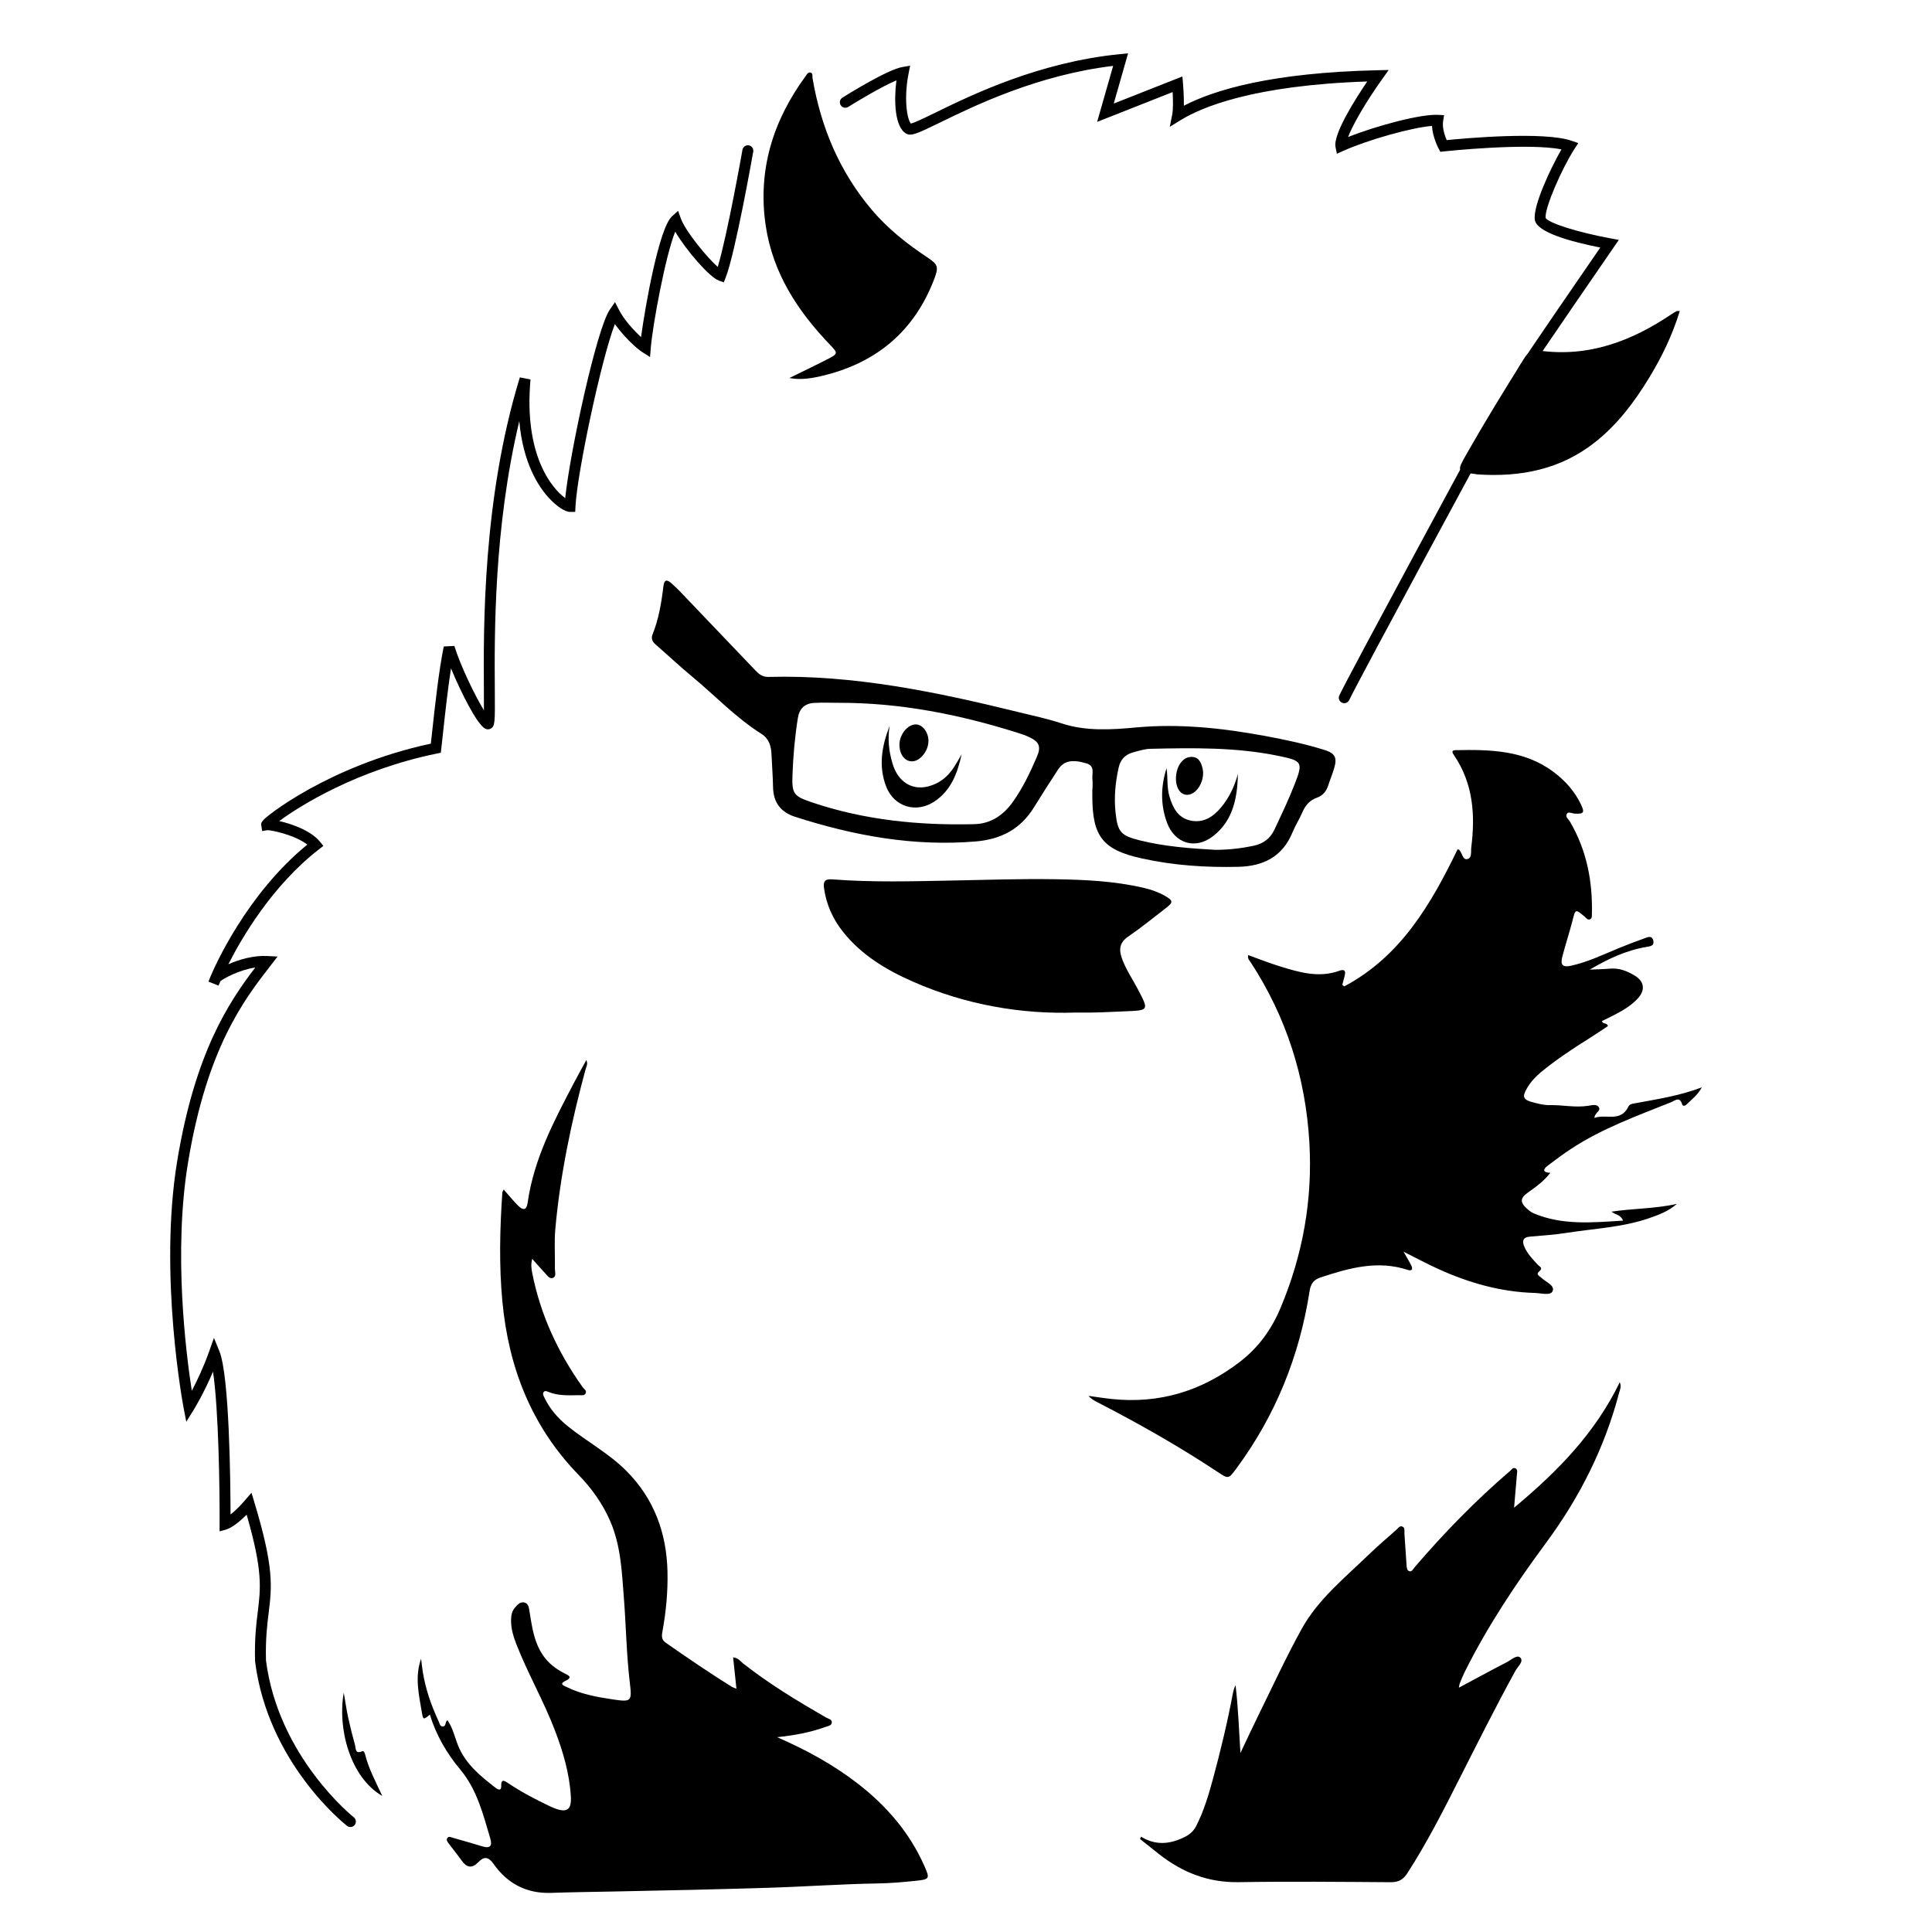 <?xml version="1.0" encoding="utf-8"?>
<!-- Generator: Adobe Illustrator 16.0.0, SVG Export Plug-In . SVG Version: 6.00 Build 0)  -->
<!DOCTYPE svg PUBLIC "-//W3C//DTD SVG 1.1//EN" "http://www.w3.org/Graphics/SVG/1.1/DTD/svg11.dtd">
<svg version="1.1" id="Layer_1" xmlns="http://www.w3.org/2000/svg" xmlns:xlink="http://www.w3.org/1999/xlink" x="0px" y="0px"
	 width="530px" height="530px" viewBox="0 0 530 530" enable-background="new 0 0 530 530" xml:space="preserve">
<g>
	<path fill="none" d="M29.256,264.999c0-91.164,0.006-182.329-0.047-273.494c-0.001-1.874,0.422-2.297,2.296-2.296
		c155.664,0.051,311.326,0.051,466.989,0c1.876-0.001,2.298,0.422,2.297,2.296c-0.05,182.33-0.05,364.658,0,546.988
		c0.001,1.875-0.421,2.298-2.297,2.298c-155.663-0.051-311.325-0.051-466.989-0.001c-1.874,0.001-2.297-0.422-2.296-2.297
		C29.262,447.329,29.256,356.163,29.256,264.999z M368.773,270.592c-0.18-0.139-0.36-0.277-0.541-0.416
		c0.204-0.794,0.391-1.595,0.615-2.383c0.374-1.312,0.1-2.046-1.414-1.494c-5.646,2.057-11.025,0.436-16.374-1.214
		c-2.905-0.896-5.737-2.029-8.636-3.067c-0.253,1.016,0.345,1.468,0.688,1.993c9.775,14.995,15.022,31.487,16.074,49.302
		c0.928,15.718-1.76,30.815-7.854,45.384c-2.524,6.033-6.106,10.977-11.263,14.937c-10.382,7.967-22,11.521-35.057,10.157
		c-2.142-0.224-4.269-0.57-6.403-0.859c0.757,0.887,1.633,1.33,2.504,1.78c11.259,5.808,22.273,12.037,32.84,19.036
		c3.026,2.005,3.037,2.051,5.18-0.847c10.764-14.554,17.345-30.851,20.118-48.699c0.304-1.955,1.051-3.116,3.008-3.762
		c7.823-2.576,15.644-4.795,23.919-2.067c1.085,0.357,1.48-0.15,1.004-1.139c-0.563-1.171-1.264-2.273-2.163-3.862
		c3.487,1.744,6.462,3.353,9.534,4.746c8.416,3.819,17.188,6.323,26.485,6.577c1.695,0.046,4.335,0.816,4.891-0.512
		c0.663-1.587-1.902-2.47-3.088-3.649c-0.43-0.429-1.637-0.904-0.643-1.707c1.256-1.014,0.152-1.315-0.342-1.862
		c-1.397-1.538-2.88-3.021-3.701-4.98c-0.642-1.533-0.418-2.573,1.541-2.74c3.396-0.291,6.81-0.514,10.173-1.045
		c7.452-1.178,15.065-1.482,22.294-3.939c2.806-0.954,5.576-1.976,7.845-4.003c-5.881,1.345-11.881,1.222-17.93,2.137
		c1.038,0.879,2.465,0.734,3.171,2.456c-8.438,0.526-16.604,1.333-24.495-1.986c-0.676-0.285-1.294-0.771-1.847-1.268
		c-2-1.79-1.909-2.933,0.291-4.488c2.168-1.534,4.334-3.07,6.094-5.37c-2.131-0.098-2.051-0.94-0.743-1.938
		c2.118-1.612,4.259-3.209,6.484-4.669c8.495-5.566,17.993-9.005,27.348-12.742c1.105-0.442,2.391-1.727,3.088,0.574
		c0.187,0.616,0.865,0.369,1.236-0.003c1.345-1.353,2.971-2.471,4.153-4.669c-6.188,2.344-12.201,3.232-18.165,4.345
		c-0.732,0.138-1.61,0.179-1.969,0.92c-2.13,4.421-6.158,1.96-9.337,3.116c0.081-1.503,1.9-1.881,1.191-2.961
		c-0.578-0.88-1.887-0.521-2.823-0.37c-3.583,0.581-7.131-0.252-10.702-0.177c-1.47,0.032-2.976-0.364-4.422-0.733
		c-2.858-0.732-3.149-1.522-1.676-4.002c0.992-1.668,2.284-3.073,3.771-4.301c4.183-3.456,8.7-6.435,13.294-9.304
		c1.745-1.091,3.438-2.261,5.076-3.345c-0.284-1.06-1.395-0.398-1.647-1.372c1.069-0.524,2.177-1.041,3.259-1.606
		c2.368-1.235,4.696-2.553,6.533-4.539c2.207-2.387,1.852-4.77-0.907-6.397c-2.04-1.206-4.169-2.048-6.623-1.838
		c-1.86,0.158-3.733,0.183-5.601,0.267c4.907-2.882,9.965-5.303,15.605-6.232c1.052-0.172,2.162-0.305,1.822-1.729
		c-0.368-1.535-1.556-0.926-2.437-0.612c-2.354,0.836-4.69,1.723-7,2.675c-4.311,1.775-8.523,3.818-13.11,4.827
		c-2.309,0.508-3.002-0.181-2.406-2.479c0.856-3.304,1.93-6.551,2.782-9.855c0.844-3.272,0.771-3.287,3.4-1.079
		c0.425,0.355,0.788,0.986,1.471,0.655c0.528-0.256,0.446-0.851,0.459-1.335c0.235-9.004-1.407-17.561-6.015-25.423
		c-0.397-0.68-1.383-1.339-0.847-2.162c0.45-0.692,1.398-0.081,2.118-0.045c2.558,0.129,2.831-0.274,1.698-2.617
		c-1.706-3.528-4.263-6.385-7.338-8.715c-8.045-6.096-17.485-6.271-26.973-6.076c-1.41,0.029-0.844,0.828-0.4,1.488
		c5.199,7.713,5.79,16.301,4.666,25.171c-0.143,1.123,0.266,2.962-1.125,3.234c-1.237,0.243-1.357-1.648-2.116-2.477
		c-0.097-0.107-0.279-0.134-0.501-0.232C392.562,248.072,384.252,262.349,368.773,270.592z M213.193,476.559
		c4.549-0.484,8.962-1.258,13.215-2.801c0.679-0.246,1.665-0.326,1.772-1.173c0.119-0.922-0.909-1.054-1.521-1.405
		c-7.879-4.522-15.639-9.223-22.801-14.852c-0.748-0.589-1.329-1.503-2.744-1.68c0.302,2.86,0.592,5.61,0.91,8.611
		c-0.605-0.249-1-0.351-1.33-0.558c-6.156-3.83-12.131-7.928-18.081-12.069c-1.216-0.847-1.106-1.912-0.888-3.095
		c0.996-5.417,1.508-10.945,1.385-16.384c-0.239-10.557-3.645-20.027-11.353-27.718c-4.771-4.763-10.688-7.93-15.881-12.089
		c-2.776-2.223-5.059-4.812-6.578-8.042c-0.21-0.448-0.507-0.959-0.172-1.41c0.375-0.506,0.92-0.213,1.369-0.034
		c2.715,1.089,5.561,0.92,8.39,0.877c0.634-0.011,1.465,0.213,1.789-0.535c0.326-0.753-0.472-1.151-0.84-1.667
		c-6.756-9.483-11.562-19.825-13.83-31.291c-0.239-1.207-0.4-2.413-0.005-3.904c1.266,1.416,2.321,2.66,3.45,3.834
		c0.616,0.64,1.247,1.72,2.192,1.399c1.076-0.363,0.568-1.601,0.583-2.452c0.064-3.663-0.209-7.354,0.117-10.991
		c1.335-14.889,4.417-29.461,8.318-43.87c0.187-0.69,0.69-1.354,0.192-2.455c-1.117,2.046-2.156,3.89-3.14,5.763
		c-5.581,10.629-11.252,21.229-12.962,33.356c-0.313,2.223-1.339,2.071-2.572,0.862c-1.391-1.363-2.61-2.902-3.998-4.471
		c-0.191,0.417-0.361,0.625-0.376,0.843c-0.682,9.974-0.927,19.952,0.018,29.922c1.716,18.13,7.991,34.218,20.884,47.503
		c3.569,3.678,6.611,7.89,8.701,12.72c2.953,6.817,3.197,14.101,3.756,21.283c0.586,7.541,0.69,15.119,1.573,22.646
		c0.67,5.711,0.618,5.752-5.203,4.872c-4.124-0.622-8.223-1.406-12.003-3.275c-0.602-0.298-2.331-0.779-0.483-1.675
		c2.209-1.072,0.949-1.524-0.189-2.106c-2.327-1.192-4.341-2.691-5.864-4.903c-2.515-3.654-3.049-7.863-3.733-12.053
		c-0.161-0.985-0.242-2.165-1.368-2.467c-1.209-0.326-1.985,0.645-2.687,1.474c-0.73,0.86-0.963,1.907-1.003,3.022
		c-0.091,2.474,0.604,4.775,1.491,7.037c3.133,7.993,7.443,15.458,10.512,23.483c2.241,5.862,4.014,11.812,4.39,18.129
		c0.211,3.554-0.93,4.56-4.194,3.394c-0.626-0.225-1.234-0.504-1.835-0.791c-3.835-1.836-7.596-3.804-11.132-6.184
		c-0.925-0.622-2.01-1.42-1.94,0.803c0.044,1.404-0.941,0.918-1.511,0.475c-4.156-3.223-8.239-6.496-10.313-11.609
		c-0.938-2.312-1.434-4.846-2.932-6.972c-0.719,0.559-0.319,1.641-1.161,1.732c-0.859,0.094-0.951-0.782-1.219-1.353
		c-2.052-4.398-3.642-8.947-4.396-13.759c-0.181-1.151-0.299-2.312-0.445-3.468c-1.793,5.033-0.595,9.906,0.223,14.782
		c0.337,2.01,0.419,1.997,2.188,0.545c1.713,5.622,4.609,10.613,8.288,15.009c4.687,5.602,6.321,12.368,8.304,19.054
		c0.563,1.902-0.059,2.725-2.119,2.102c-2.709-0.821-5.432-1.6-8.155-2.372c-0.526-0.149-1.169-0.539-1.572,0.129
		c-0.291,0.484,0.077,0.982,0.368,1.371c1.193,1.6,2.458,3.147,3.626,4.765c1.412,1.952,2.807,2.229,4.591,0.377
		c1.477-1.533,2.712-1.519,4.136,0.513c3.788,5.403,9.027,8.184,15.779,7.953c5.656-0.192,11.32-0.268,16.975-0.372
		c14.234-0.265,28.463-0.597,42.694-1.028c9.986-0.301,19.95-1.024,29.94-1.186c3.571-0.06,7.147-0.369,10.7-0.75
		c3.539-0.38,3.6-0.638,2.139-3.957c-4.061-9.223-10.431-16.586-18.328-22.7C228.536,484.04,221.083,480.004,213.193,476.559z
		 M313.03,503.853c-0.1,0.21-0.199,0.418-0.299,0.627c1.739,1.385,3.471,2.774,5.216,4.15c6.417,5.061,13.522,7.84,21.887,7.7
		c13.907-0.233,27.821-0.081,41.733,0.009c2.087,0.013,3.365-0.716,4.481-2.438c5.354-8.268,9.801-17.032,14.239-25.798
		c5.041-9.956,10.044-19.933,15.41-29.721c0.646-1.178,2.362-2.61,1.389-3.623c-0.917-0.954-2.525,0.605-3.725,1.221
		c-4.335,2.224-8.607,4.567-13.149,6.996c0.119-0.597,0.131-0.921,0.247-1.204c0.444-1.077,0.875-2.165,1.395-3.206
		c6.237-12.489,13.958-24.081,22.223-35.26c9.291-12.567,16.15-26.187,20.105-41.284c0.204-0.776,0.687-1.598,0.163-2.836
		c-6.773,13.982-17.062,24.489-28.991,34.414c0.297-3.486,0.536-6.288,0.774-9.091c0.049-0.575,0.247-1.288-0.283-1.637
		c-0.751-0.497-1.185,0.297-1.657,0.702c-9.429,8.097-18.076,16.967-26.149,26.408c-0.408,0.477-0.738,1.346-1.514,1.009
		c-0.641-0.278-0.63-1.132-0.678-1.788c-0.206-2.819-0.369-5.643-0.574-8.464c-0.051-0.71,0.255-1.663-0.625-1.982
		c-0.709-0.258-1.149,0.516-1.632,0.946c-2.486,2.213-5.04,4.357-7.427,6.673c-6.623,6.425-13.973,12.287-18.512,20.495
		c-4.27,7.717-7.957,15.757-11.863,23.673c-1.693,3.432-3.291,6.908-4.933,10.363c-0.407-6.324-0.599-12.475-1.335-18.613
		c-0.344,0.699-0.571,1.4-0.707,2.12c-1.497,7.945-3.381,15.802-5.494,23.599c-1.196,4.416-2.507,8.812-4.605,12.923
		c-0.757,1.482-1.882,2.397-3.393,3.125C320.812,505.953,316.949,506.277,313.03,503.853z M299.7,216.518c-0.015,0-0.031,0-0.046,0
		c0,0.667-0.003,1.333,0,1.999c0.022,10.929,2.85,14.613,13.593,16.979c8.733,1.923,17.627,2.516,26.561,2.29
		c6.807-0.173,12.069-2.817,14.776-9.482c0.75-1.846,1.867-3.542,2.648-5.378c0.826-1.945,2.009-3.388,4.063-4.109
		c1.587-0.559,2.571-1.759,3.086-3.377c0.504-1.587,1.153-3.129,1.626-4.724c0.868-2.933,0.203-4.104-2.753-5.016
		c-5.342-1.645-10.797-2.813-16.286-3.823c-11.665-2.143-23.381-3.415-35.271-2.321c-6.88,0.634-13.756,1.095-20.533-1.133
		c-3.869-1.271-7.879-2.121-11.842-3.093c-22.523-5.522-45.16-10.26-68.544-9.634c-1.623,0.044-2.615-0.797-3.618-1.851
		c-6.892-7.238-13.798-14.464-20.708-21.685c-0.69-0.721-1.429-1.398-2.174-2.064c-1.247-1.117-2.047-1.287-2.298,0.821
		c-0.532,4.469-1.281,8.908-2.963,13.12c-0.496,1.242-0.009,2.031,0.89,2.815c3.327,2.901,6.55,5.925,9.947,8.741
		c6.337,5.255,12.017,11.306,19.042,15.733c2.025,1.276,2.652,3.31,2.748,5.587c0.126,2.994,0.372,5.984,0.424,8.979
		c0.072,4.205,2.062,6.896,6.041,8.176c16.146,5.191,32.562,8.206,49.639,6.757c6.915-0.588,12.222-3.404,15.883-9.323
		c2.146-3.472,4.348-6.909,6.58-10.326c1.626-2.489,3.851-2.927,7.781-1.778c2.523,0.737,1.507,2.786,1.692,4.373
		C299.787,214.675,299.7,215.602,299.7,216.518z M295.082,277.771c5.291,0.096,9.445-0.164,13.605-0.341
		c6.508-0.276,6.529-0.199,3.45-6.069c-1.507-2.872-3.381-5.551-4.432-8.662c-0.812-2.4-0.49-4.219,1.818-5.794
		c3.574-2.438,6.933-5.192,10.363-7.837c1.988-1.532,1.953-2.003-0.261-3.284c-1.815-1.049-3.782-1.729-5.821-2.207
		c-8.078-1.897-16.313-2.258-24.558-2.384c-9.245-0.142-18.484,0.176-27.729,0.354c-11.069,0.213-22.156,0.543-33.221-0.315
		c-1.871-0.145-2.53,0.46-2.249,2.425c0.633,4.41,2.346,8.308,5.073,11.79c5.083,6.49,11.907,10.579,19.295,13.835
		C265.005,275.707,280.328,278.275,295.082,277.771z M216.54,103.706c3.362,0.624,6.595,0.012,9.78-0.792
		c14.409-3.632,24.513-12.235,29.891-26.176c1.374-3.562,1.132-4.18-1.895-6.188c-5.572-3.697-10.769-7.815-15.119-12.946
		c-8.908-10.508-14.017-22.712-16.302-36.196c-0.09-0.532,0.18-1.309-0.548-1.507c-0.679-0.185-0.988,0.505-1.317,0.952
		c-9.024,12.26-13.228,25.913-10.97,41.082c1.922,12.905,8.74,23.396,17.636,32.648c2.205,2.294,2.238,2.443-0.673,3.943
		C223.559,100.313,220.037,101.985,216.54,103.706z M460.812,85.302c-0.595,0.042-0.783,0.003-0.914,0.073
		c-0.44,0.234-0.871,0.489-1.283,0.769c-11.014,7.438-22.839,11.934-36.421,10.026c-1.91-0.269-3.071,0.557-4.069,2.152
		c-5.435,8.685-10.804,17.409-15.861,26.319c-2.672,4.707-2.63,4.73,2.566,5.421c0.164,0.022,0.329,0.066,0.493,0.078
		c11.763,0.793,22.745-1.329,32.225-8.812c6.165-4.866,10.815-11.05,14.862-17.703C455.874,97.932,458.78,91.973,460.812,85.302z
		 M104.868,492.681c-1.948-4.192-3.793-7.639-4.723-11.443c-0.097-0.395-0.384-1.007-0.76-0.834
		c-2.005,0.921-1.747-0.81-2.002-1.722c-0.694-2.48-1.32-4.983-1.869-7.501c-0.44-2.015-0.728-4.063-1.208-6.81
		C92.535,474.066,96.024,487.567,104.868,492.681z"/>
	<path fill-rule="evenodd" clip-rule="evenodd" d="M368.773,270.592c15.479-8.243,23.788-22.52,31.093-37.619
		c0.222,0.099,0.404,0.125,0.501,0.232c0.759,0.828,0.879,2.72,2.116,2.477c1.391-0.272,0.982-2.111,1.125-3.234
		c1.124-8.87,0.533-17.458-4.666-25.171c-0.443-0.66-1.01-1.459,0.4-1.488c9.487-0.194,18.928-0.02,26.973,6.076
		c3.075,2.33,5.632,5.187,7.338,8.715c1.133,2.343,0.859,2.746-1.698,2.617c-0.72-0.036-1.668-0.647-2.118,0.045
		c-0.536,0.823,0.449,1.482,0.847,2.162c4.607,7.862,6.25,16.419,6.015,25.423c-0.013,0.484,0.069,1.079-0.459,1.335
		c-0.683,0.331-1.046-0.3-1.471-0.655c-2.629-2.208-2.557-2.193-3.4,1.079c-0.853,3.305-1.926,6.552-2.782,9.855
		c-0.596,2.299,0.098,2.987,2.406,2.479c4.587-1.009,8.8-3.052,13.11-4.827c2.31-0.952,4.646-1.839,7-2.675
		c0.881-0.313,2.068-0.923,2.437,0.612c0.34,1.425-0.771,1.558-1.822,1.729c-5.641,0.93-10.698,3.351-15.605,6.232
		c1.867-0.084,3.74-0.108,5.601-0.267c2.454-0.21,4.583,0.632,6.623,1.838c2.759,1.628,3.114,4.011,0.907,6.397
		c-1.837,1.986-4.165,3.304-6.533,4.539c-1.082,0.565-2.189,1.082-3.259,1.606c0.253,0.974,1.363,0.312,1.647,1.372
		c-1.638,1.084-3.331,2.254-5.076,3.345c-4.594,2.869-9.111,5.848-13.294,9.304c-1.487,1.228-2.779,2.633-3.771,4.301
		c-1.474,2.479-1.183,3.27,1.676,4.002c1.446,0.369,2.952,0.766,4.422,0.733c3.571-0.075,7.119,0.758,10.702,0.177
		c0.937-0.15,2.245-0.51,2.823,0.37c0.709,1.08-1.11,1.458-1.191,2.961c3.179-1.156,7.207,1.305,9.337-3.116
		c0.358-0.741,1.236-0.782,1.969-0.92c5.964-1.112,11.978-2.001,18.165-4.345c-1.183,2.198-2.809,3.316-4.153,4.669
		c-0.371,0.372-1.05,0.619-1.236,0.003c-0.697-2.301-1.982-1.017-3.088-0.574c-9.354,3.737-18.853,7.176-27.348,12.742
		c-2.226,1.46-4.366,3.057-6.484,4.669c-1.308,0.997-1.388,1.84,0.743,1.938c-1.76,2.3-3.926,3.836-6.094,5.37
		c-2.2,1.556-2.291,2.698-0.291,4.488c0.553,0.496,1.171,0.982,1.847,1.268c7.892,3.319,16.058,2.513,24.495,1.986
		c-0.706-1.722-2.133-1.577-3.171-2.456c6.049-0.915,12.049-0.792,17.93-2.137c-2.269,2.027-5.039,3.049-7.845,4.003
		c-7.229,2.457-14.842,2.762-22.294,3.939c-3.363,0.531-6.776,0.754-10.173,1.045c-1.959,0.167-2.183,1.207-1.541,2.74
		c0.821,1.959,2.304,3.442,3.701,4.98c0.494,0.547,1.598,0.849,0.342,1.862c-0.994,0.803,0.213,1.278,0.643,1.707
		c1.186,1.18,3.751,2.062,3.088,3.649c-0.556,1.328-3.195,0.558-4.891,0.512c-9.298-0.254-18.069-2.758-26.485-6.577
		c-3.072-1.394-6.047-3.002-9.534-4.746c0.899,1.589,1.6,2.691,2.163,3.862c0.477,0.988,0.081,1.496-1.004,1.139
		c-8.275-2.728-16.096-0.509-23.919,2.067c-1.957,0.646-2.704,1.807-3.008,3.762c-2.773,17.849-9.354,34.146-20.118,48.699
		c-2.143,2.897-2.153,2.852-5.18,0.847c-10.566-6.999-21.581-13.229-32.84-19.036c-0.871-0.45-1.747-0.894-2.504-1.78
		c2.135,0.289,4.262,0.636,6.403,0.859c13.057,1.363,24.675-2.19,35.057-10.157c5.156-3.96,8.738-8.903,11.263-14.937
		c6.094-14.568,8.781-29.666,7.854-45.384c-1.052-17.814-6.299-34.307-16.074-49.302c-0.343-0.525-0.94-0.978-0.688-1.993
		c2.898,1.038,5.73,2.172,8.636,3.067c5.349,1.649,10.729,3.271,16.374,1.214c1.514-0.552,1.788,0.182,1.414,1.494
		c-0.225,0.788-0.411,1.589-0.615,2.383C368.413,270.314,368.594,270.453,368.773,270.592z"/>
	<path fill-rule="evenodd" clip-rule="evenodd" d="M213.193,476.559c7.89,3.445,15.342,7.481,22.1,12.715
		c7.896,6.114,14.267,13.478,18.328,22.7c1.461,3.319,1.399,3.577-2.139,3.957c-3.553,0.381-7.129,0.69-10.7,0.75
		c-9.99,0.161-19.954,0.885-29.94,1.186c-14.23,0.432-28.459,0.764-42.694,1.028c-5.655,0.104-11.319,0.18-16.975,0.372
		c-6.752,0.23-11.992-2.55-15.779-7.953c-1.424-2.031-2.66-2.046-4.136-0.513c-1.784,1.853-3.179,1.575-4.591-0.377
		c-1.168-1.617-2.433-3.165-3.626-4.765c-0.291-0.389-0.659-0.887-0.368-1.371c0.403-0.668,1.046-0.278,1.572-0.129
		c2.723,0.772,5.446,1.551,8.155,2.372c2.06,0.623,2.682-0.199,2.119-2.102c-1.982-6.686-3.617-13.452-8.304-19.054
		c-3.678-4.396-6.574-9.387-8.288-15.009c-1.769,1.452-1.851,1.465-2.188-0.545c-0.818-4.876-2.016-9.749-0.223-14.782
		c0.146,1.156,0.265,2.316,0.445,3.468c0.754,4.812,2.344,9.36,4.396,13.759c0.268,0.57,0.36,1.446,1.219,1.353
		c0.841-0.092,0.442-1.174,1.161-1.732c1.499,2.126,1.994,4.66,2.932,6.972c2.074,5.113,6.157,8.387,10.313,11.609
		c0.57,0.443,1.555,0.93,1.511-0.475c-0.07-2.223,1.015-1.425,1.94-0.803c3.537,2.38,7.297,4.348,11.132,6.184
		c0.601,0.287,1.208,0.566,1.835,0.791c3.264,1.166,4.406,0.16,4.194-3.394c-0.376-6.317-2.148-12.267-4.39-18.129
		c-3.069-8.025-7.379-15.49-10.512-23.483c-0.887-2.262-1.582-4.563-1.491-7.037c0.041-1.115,0.273-2.162,1.003-3.022
		c0.702-0.829,1.477-1.8,2.687-1.474c1.126,0.302,1.207,1.481,1.368,2.467c0.684,4.189,1.218,8.398,3.733,12.053
		c1.523,2.212,3.538,3.711,5.864,4.903c1.138,0.582,2.398,1.034,0.189,2.106c-1.848,0.896-0.119,1.377,0.483,1.675
		c3.781,1.869,7.879,2.653,12.003,3.275c5.821,0.88,5.873,0.839,5.203-4.872c-0.883-7.527-0.987-15.105-1.573-22.646
		c-0.559-7.183-0.804-14.466-3.756-21.283c-2.09-4.83-5.132-9.042-8.701-12.72c-12.893-13.285-19.167-29.373-20.884-47.503
		c-0.944-9.97-0.7-19.948-0.018-29.922c0.015-0.218,0.185-0.426,0.376-0.843c1.387,1.568,2.606,3.107,3.998,4.471
		c1.232,1.209,2.258,1.36,2.572-0.862c1.71-12.128,7.381-22.728,12.962-33.356c0.983-1.873,2.022-3.717,3.14-5.763
		c0.498,1.101-0.006,1.765-0.192,2.455c-3.901,14.409-6.983,28.981-8.318,43.87c-0.326,3.638-0.053,7.328-0.117,10.991
		c-0.015,0.852,0.493,2.089-0.583,2.452c-0.945,0.32-1.576-0.76-2.192-1.399c-1.129-1.174-2.184-2.418-3.45-3.834
		c-0.395,1.491-0.234,2.697,0.005,3.904c2.268,11.466,7.074,21.808,13.83,31.291c0.368,0.516,1.166,0.914,0.84,1.667
		c-0.324,0.748-1.155,0.524-1.789,0.535c-2.83,0.043-5.675,0.212-8.39-0.877c-0.449-0.179-0.994-0.472-1.369,0.034
		c-0.334,0.451-0.038,0.962,0.172,1.41c1.519,3.23,3.801,5.819,6.578,8.042c5.193,4.159,11.11,7.326,15.881,12.089
		c7.708,7.69,11.113,17.161,11.353,27.718c0.123,5.438-0.389,10.967-1.385,16.384c-0.218,1.183-0.328,2.248,0.888,3.095
		c5.949,4.142,11.925,8.239,18.081,12.069c0.33,0.207,0.725,0.309,1.33,0.558c-0.317-3.001-0.607-5.751-0.91-8.611
		c1.415,0.177,1.996,1.091,2.744,1.68c7.162,5.629,14.922,10.329,22.801,14.852c0.612,0.352,1.641,0.483,1.521,1.405
		c-0.107,0.847-1.094,0.927-1.772,1.173C222.156,475.301,217.743,476.074,213.193,476.559z"/>
	<path fill-rule="evenodd" clip-rule="evenodd" d="M313.03,503.853c3.919,2.425,7.781,2.101,11.718,0.209
		c1.511-0.728,2.636-1.643,3.393-3.125c2.099-4.11,3.409-8.507,4.605-12.923c2.113-7.797,3.997-15.653,5.494-23.599
		c0.136-0.72,0.363-1.421,0.707-2.12c0.736,6.139,0.928,12.289,1.335,18.613c1.642-3.455,3.239-6.932,4.933-10.363
		c3.906-7.916,7.594-15.956,11.863-23.673c4.539-8.208,11.889-14.07,18.512-20.495c2.387-2.315,4.94-4.46,7.427-6.673
		c0.482-0.431,0.923-1.204,1.632-0.946c0.88,0.319,0.574,1.272,0.625,1.982c0.205,2.821,0.368,5.645,0.574,8.464
		c0.048,0.656,0.037,1.51,0.678,1.788c0.775,0.337,1.105-0.532,1.514-1.009c8.073-9.441,16.721-18.312,26.149-26.408
		c0.473-0.405,0.906-1.199,1.657-0.702c0.53,0.349,0.332,1.062,0.283,1.637c-0.238,2.803-0.478,5.604-0.774,9.091
		c11.929-9.925,22.218-20.432,28.991-34.414c0.523,1.238,0.041,2.06-0.163,2.836c-3.955,15.098-10.814,28.717-20.105,41.284
		c-8.265,11.179-15.985,22.771-22.223,35.26c-0.52,1.041-0.95,2.129-1.395,3.206c-0.116,0.283-0.128,0.607-0.247,1.204
		c4.542-2.429,8.814-4.772,13.149-6.996c1.199-0.615,2.808-2.175,3.725-1.221c0.974,1.013-0.743,2.445-1.389,3.623
		c-5.366,9.788-10.369,19.765-15.41,29.721c-4.438,8.766-8.885,17.53-14.239,25.798c-1.116,1.722-2.395,2.45-4.481,2.438
		c-13.912-0.09-27.826-0.242-41.733-0.009c-8.364,0.14-15.47-2.64-21.887-7.7c-1.745-1.376-3.477-2.766-5.216-4.15
		C312.831,504.271,312.931,504.062,313.03,503.853z"/>
	<path fill-rule="evenodd" clip-rule="evenodd" d="M299.7,216.518c0-0.916,0.087-1.843-0.018-2.747
		c-0.186-1.587,0.831-3.636-1.692-4.373c-3.931-1.148-6.155-0.711-7.781,1.778c-2.232,3.417-4.434,6.854-6.58,10.326
		c-3.661,5.919-8.968,8.735-15.883,9.323c-17.077,1.449-33.493-1.565-49.639-6.757c-3.979-1.279-5.968-3.971-6.041-8.176
		c-0.052-2.994-0.297-5.984-0.424-8.979c-0.095-2.277-0.723-4.311-2.748-5.587c-7.025-4.428-12.704-10.479-19.042-15.733
		c-3.396-2.816-6.62-5.84-9.947-8.741c-0.899-0.784-1.386-1.573-0.89-2.815c1.682-4.212,2.431-8.651,2.963-13.12
		c0.251-2.108,1.052-1.938,2.298-0.821c0.745,0.666,1.483,1.344,2.174,2.064c6.91,7.221,13.817,14.446,20.708,21.685
		c1.003,1.054,1.996,1.895,3.618,1.851c23.384-0.626,46.021,4.111,68.544,9.634c3.963,0.972,7.973,1.822,11.842,3.093
		c6.777,2.228,13.653,1.767,20.533,1.133c11.891-1.094,23.606,0.179,35.271,2.321c5.489,1.01,10.944,2.179,16.286,3.823
		c2.956,0.912,3.621,2.083,2.753,5.016c-0.473,1.595-1.122,3.137-1.626,4.724c-0.515,1.618-1.499,2.818-3.086,3.377
		c-2.055,0.722-3.237,2.164-4.063,4.109c-0.781,1.836-1.898,3.532-2.648,5.378c-2.707,6.665-7.97,9.31-14.776,9.482
		c-8.934,0.226-17.827-0.367-26.561-2.29c-10.743-2.365-13.57-6.05-13.593-16.979c-0.003-0.666,0-1.332,0-1.999
		C299.669,216.518,299.686,216.518,299.7,216.518z M230.113,192.8c-2.247,0-4.499-0.102-6.738,0.027
		c-2.637,0.151-4.086,1.546-4.502,4.152c-0.829,5.178-1.285,10.399-1.476,15.632c-0.189,5.183,0.339,5.812,5.334,7.497
		c14.453,4.878,29.372,6.348,44.525,5.983c4.604-0.111,8.011-2.493,10.612-6.134c2.726-3.813,4.715-8.033,6.566-12.312
		c1.203-2.782,0.693-4.116-2.032-5.413c-1.121-0.534-2.319-0.921-3.509-1.295C263.012,195.953,246.832,192.762,230.113,192.8z
		 M333.376,233.137c3.9-0.02,7.198-0.421,10.46-1.107c2.672-0.561,4.611-1.929,5.83-4.544c1.9-4.072,3.844-8.12,5.477-12.311
		c2.367-6.072,2.14-6.454-4.327-7.796c-11.646-2.416-23.438-2.229-35.229-1.96c-1.63,0.038-3.268,0.572-4.865,1.015
		c-2.101,0.582-3.369,2.002-3.848,4.163c-0.91,4.092-1.302,8.227-0.84,12.391c0.59,5.296,1.436,6.239,6.645,7.547
		C319.651,232.284,326.791,232.746,333.376,233.137z"/>
	<path fill-rule="evenodd" clip-rule="evenodd" d="M295.082,277.771c-14.754,0.505-30.077-2.063-44.665-8.49
		c-7.388-3.256-14.212-7.345-19.295-13.835c-2.727-3.482-4.439-7.38-5.073-11.79c-0.281-1.965,0.377-2.569,2.249-2.425
		c11.065,0.858,22.152,0.528,33.221,0.315c9.244-0.178,18.483-0.495,27.729-0.354c8.244,0.126,16.479,0.486,24.558,2.384
		c2.039,0.479,4.006,1.158,5.821,2.207c2.214,1.281,2.249,1.752,0.261,3.284c-3.431,2.645-6.789,5.398-10.363,7.837
		c-2.309,1.575-2.63,3.394-1.818,5.794c1.051,3.111,2.925,5.79,4.432,8.662c3.079,5.87,3.058,5.793-3.45,6.069
		C304.527,277.606,300.373,277.866,295.082,277.771z"/>
	<path fill-rule="evenodd" clip-rule="evenodd" d="M216.54,103.706c3.497-1.721,7.019-3.393,10.483-5.179
		c2.911-1.5,2.878-1.649,0.673-3.943c-8.896-9.253-15.713-19.743-17.636-32.648c-2.258-15.169,1.946-28.822,10.97-41.082
		c0.329-0.447,0.638-1.137,1.317-0.952c0.728,0.198,0.458,0.975,0.548,1.507c2.285,13.484,7.394,25.688,16.302,36.196
		c4.35,5.131,9.547,9.249,15.119,12.946c3.026,2.008,3.269,2.626,1.895,6.188c-5.378,13.94-15.481,22.544-29.891,26.176
		C223.135,103.718,219.901,104.33,216.54,103.706z"/>
	<path fill-rule="evenodd" clip-rule="evenodd" d="M460.812,85.302c-2.032,6.671-4.938,12.63-8.402,18.323
		c-4.047,6.653-8.697,12.837-14.862,17.703c-9.479,7.483-20.462,9.605-32.225,8.812c-0.164-0.012-0.329-0.056-0.493-0.078
		c-5.196-0.69-5.238-0.714-2.566-5.421c5.058-8.91,10.427-17.635,15.861-26.319c0.998-1.596,2.159-2.421,4.069-2.152
		c13.582,1.907,25.407-2.588,36.421-10.026c0.412-0.279,0.843-0.534,1.283-0.769C460.029,85.305,460.218,85.344,460.812,85.302z"/>
	<path fill-rule="evenodd" clip-rule="evenodd" d="M104.868,492.681c-8.843-5.113-12.333-18.614-10.561-28.31
		c0.479,2.746,0.768,4.795,1.208,6.81c0.549,2.518,1.175,5.021,1.869,7.501c0.255,0.912-0.003,2.643,2.002,1.722
		c0.376-0.173,0.663,0.439,0.76,0.834C101.074,485.042,102.919,488.488,104.868,492.681z"/>
	<path fill-rule="evenodd" clip-rule="evenodd" fill="none" d="M230.113,192.8c16.719-0.038,32.899,3.153,48.78,8.138
		c1.189,0.374,2.388,0.761,3.509,1.295c2.726,1.297,3.235,2.631,2.032,5.413c-1.852,4.279-3.841,8.499-6.566,12.312
		c-2.602,3.641-6.009,6.022-10.612,6.134c-15.153,0.364-30.072-1.105-44.525-5.983c-4.995-1.686-5.523-2.314-5.334-7.497
		c0.191-5.232,0.647-10.454,1.476-15.632c0.417-2.606,1.865-4.001,4.502-4.152C225.614,192.698,227.866,192.8,230.113,192.8z
		 M263.8,206.931c-0.704,1.19-1.368,2.406-2.122,3.564c-1.692,2.602-3.975,4.451-7.026,5.232c-4.492,1.151-8.281-1.24-9.786-6.192
		c-1.032-3.395-1.404-6.859-0.808-10.423c-2.147,5.5-3.141,11.078-0.944,16.695c2.17,5.552,8.217,7.376,13.216,4.069
		C260.906,216.85,262.678,212.066,263.8,206.931z M254.701,203.181c-0.033-2.372-1.667-4.46-3.489-4.454
		c-2.293,0.007-4.542,2.882-4.469,5.713c0.066,2.586,1.479,4.413,3.42,4.422C252.419,208.871,254.739,205.967,254.701,203.181z"/>
	<path fill-rule="evenodd" clip-rule="evenodd" fill="none" d="M333.376,233.137c-6.585-0.391-13.725-0.853-20.697-2.603
		c-5.209-1.308-6.055-2.251-6.645-7.547c-0.462-4.164-0.07-8.299,0.84-12.391c0.479-2.161,1.747-3.581,3.848-4.163
		c1.598-0.442,3.235-0.977,4.865-1.015c11.79-0.27,23.582-0.456,35.229,1.96c6.467,1.342,6.694,1.724,4.327,7.796
		c-1.633,4.19-3.576,8.238-5.477,12.311c-1.219,2.615-3.158,3.983-5.83,4.544C340.574,232.716,337.276,233.117,333.376,233.137z
		 M320.01,210.753c-1.582,4.994-1.687,9.983,0.118,14.888c2.134,5.799,7.798,7.526,12.68,3.714
		c5.521-4.311,6.63-10.538,6.794-17.066c-0.925,3.398-2.389,6.533-4.647,9.227c-2.194,2.613-4.916,4.385-8.502,3.554
		c-3.312-0.769-4.67-3.432-5.601-6.429C320.047,216.05,320.414,213.377,320.01,210.753z M322.592,213.654
		c0.013,3.101,1.816,4.989,4.027,4.215c2.308-0.809,3.956-4.325,3.271-7.12c-0.442-1.805-1.237-3.355-3.496-3.079
		C324.2,207.938,322.581,210.552,322.592,213.654z"/>
	<path fill-rule="evenodd" clip-rule="evenodd" d="M263.8,206.931c-1.122,5.136-2.894,9.919-7.47,12.946
		c-4.999,3.307-11.046,1.482-13.216-4.069c-2.196-5.617-1.203-11.195,0.944-16.695c-0.596,3.563-0.224,7.028,0.808,10.423
		c1.505,4.952,5.294,7.344,9.786,6.192c3.051-0.781,5.333-2.631,7.026-5.232C262.432,209.337,263.096,208.121,263.8,206.931z"/>
	<path fill-rule="evenodd" clip-rule="evenodd" d="M254.701,203.181c0.038,2.786-2.282,5.69-4.538,5.681
		c-1.94-0.009-3.354-1.836-3.42-4.422c-0.073-2.831,2.176-5.706,4.469-5.713C253.033,198.721,254.667,200.809,254.701,203.181z"/>
	<path fill-rule="evenodd" clip-rule="evenodd" d="M320.01,210.753c0.404,2.624,0.037,5.297,0.842,7.887
		c0.931,2.997,2.289,5.66,5.601,6.429c3.586,0.831,6.308-0.94,8.502-3.554c2.259-2.693,3.723-5.828,4.647-9.227
		c-0.164,6.528-1.272,12.756-6.794,17.066c-4.882,3.812-10.546,2.085-12.68-3.714C318.323,220.736,318.428,215.747,320.01,210.753z"
		/>
	<path fill-rule="evenodd" clip-rule="evenodd" d="M322.592,213.654c-0.011-3.103,1.608-5.717,3.803-5.984
		c2.259-0.276,3.054,1.274,3.496,3.079c0.685,2.795-0.964,6.312-3.271,7.12C324.408,218.644,322.604,216.755,322.592,213.654z"/>
</g>
<path d="M96.12,501.205c-0.325,0-0.652-0.104-0.927-0.321c-0.884-0.696-21.706-17.368-25.215-45.092l-0.011-0.149
	c-0.161-6.124,0.323-10.05,0.75-13.515c0.799-6.487,1.388-11.265-3.06-26.614c-3.26,3.312-5.251,3.96-5.5,4.031l-1.921,0.549
	l0.009-1.998c0.041-9.108-0.248-31.375-1.811-41.817c-2.566,6.052-5.177,10.279-5.312,10.496l-2.021,3.25l-0.726-3.758
	c-0.07-0.361-6.937-36.566-1.744-67.895c4.898-29.551,14.042-43.312,21.391-52.952c-4.552,0.687-8.77,3.052-9.573,3.774
	l-0.502,1.199l-2.762-1.104l0.56-1.403c0.005-0.014,0.012-0.028,0.018-0.042c1.035-2.465,9.781-22.466,26.538-36.146
	c-3.385-2.65-9.903-3.996-10.924-3.959l-1.453,0.243l-0.237-1.472c-0.145-0.783-0.232-1.256,3.825-4.189
	c1.881-1.36,5.052-3.495,9.477-5.938c7.191-3.971,18.726-9.297,33.203-12.385c0.116-1.043,0.237-2.151,0.363-3.307
	c0.803-7.376,1.803-16.556,3.182-23.35l2.903-0.145c1.729,5.587,5.662,13.645,8.116,17.662c0.015-1.534,0.001-3.475-0.013-5.472
	c-0.12-17.043-0.371-52.507,9.865-85.86l2.928,0.576c-1.899,20.808,5.946,29.958,9.513,32.541
	c1.306-12.561,8.603-46.427,12.239-51.701l1.425-2.066l1.145,2.233c1.3,2.536,3.964,5.495,5.999,7.365
	c1.147-8.484,4.935-29.95,8.506-33.146l1.658-1.484l0.753,2.094c1.256,3.49,7.175,10.692,10.123,13.283
	c2.615-8.606,6.737-31.881,6.782-32.135c0.145-0.816,0.925-1.361,1.738-1.216c0.816,0.144,1.36,0.922,1.216,1.738
	c-0.199,1.13-4.915,27.75-7.545,34.489l-0.53,1.358l-1.373-0.491c-2.556-0.915-8.978-8.333-11.954-13.412
	c-2.65,6.48-6.196,25.614-6.707,31.914l-0.201,2.48l-2.099-1.336c-1.817-1.156-5.228-4.445-7.545-7.714
	c-3.693,9.489-10.357,40.836-10.813,50.102l-0.07,1.426h-1.428c-1.376,0-3.726-1.561-5.847-3.885
	c-2.863-3.136-7.066-9.583-8.063-21.026c-7.03,29.448-6.822,58.851-6.716,73.854c0.063,8.943,0.038,9.79-1.049,10.467
	c-0.475,0.296-1.061,0.322-1.567,0.07c-2.208-1.104-6.623-9.813-9.402-16.557c-0.885,5.708-1.591,12.191-2.188,17.67
	c-0.171,1.567-0.332,3.047-0.485,4.398l-0.123,1.083l-1.068,0.217c-21.819,4.442-37.611,14.335-43.255,18.524
	c3.553,0.802,8.647,2.616,11.124,5.615l0.985,1.192l-1.222,0.948c-12.82,9.944-21.179,24.292-24.846,31.526
	c3.024-1.348,6.998-2.455,10.637-2.264l2.863,0.152l-1.757,2.265c-7.414,9.557-17.568,22.645-22.796,54.191
	c-4.079,24.606-0.577,52.346,1.028,62.674c1.379-2.631,3.221-6.47,4.759-10.812l1.313-3.707l1.489,3.64
	c2.752,6.727,3.042,35.752,3.064,44.801c0.983-0.763,2.322-1.979,3.958-3.888l1.782-2.079l0.793,2.62
	c5.444,17.987,4.803,23.188,3.917,30.384c-0.412,3.346-0.879,7.137-0.73,12.994c3.385,26.473,23.878,42.874,24.085,43.037
	c0.651,0.513,0.763,1.455,0.251,2.106C97.004,501.009,96.564,501.205,96.12,501.205z"/>
<path d="M418.101,102.742c-0.271,0-0.546-0.073-0.793-0.228c-0.703-0.438-0.917-1.364-0.479-2.066
	c2.218-3.555,17.526-25.798,22.171-32.54c-8.371-1.661-17.437-4.223-17.953-7.586c-0.58-3.772,4.29-14.1,7.3-19.343
	c-9.422-1.881-31.977,0.526-32.221,0.553l-1.008,0.109l-0.477-0.895c-0.08-0.149-1.65-3.131-1.809-6.203
	c-5.453,0.429-17.402,3.738-24.381,6.865l-1.715,0.769l-0.369-1.843c-0.707-3.531,5.514-13.282,8.703-17.984
	c-31.237,1.04-45.471,7.062-51.237,10.632l-2.938,1.819l0.678-3.388c0.278-1.394,0.22-4.115,0.113-6.152l-20.712,8.176l4.389-15.363
	c-20.748,2.494-38.028,10.923-47.459,15.523c-6.25,3.049-7.941,3.816-9.291,3.066c-3.208-1.782-3.403-9.103-2.701-14.616
	c-3.925,1.645-10.544,5.602-13.222,7.283c-0.703,0.442-1.627,0.229-2.068-0.472c-0.441-0.702-0.229-1.627,0.472-2.068
	c1.252-0.787,12.35-7.704,16.432-8.399l2.143-0.365l-0.419,2.132c-1.372,6.985-0.4,12.62,0.638,13.734
	c1.02-0.221,3.904-1.628,6.7-2.992c9.933-4.845,28.42-13.864,50.683-16.053l2.194-0.216l-3.937,13.782l18.835-7.436l0.174,2.004
	c0.016,0.18,0.279,3.26,0.229,6.024c8.374-4.361,24.097-9.086,53.194-9.738l2.996-0.067l-1.742,2.439
	c-4.717,6.602-8.153,12.7-9.404,15.948c7.89-3.11,19.893-6.329,24.67-6.078l1.677,0.088l-0.276,1.657
	c-0.28,1.678,0.421,3.852,0.985,5.183c5.116-0.511,26.66-2.458,34.288,0.184l1.804,0.625l-1.034,1.605
	c-3.504,5.439-8.228,16.258-7.922,18.947c0.871,1.425,8.976,3.972,17.809,5.59l2.281,0.418l-1.317,1.909
	c-0.208,0.302-20.873,30.268-23.401,34.319C419.09,102.492,418.601,102.742,418.101,102.742z"/>
<path d="M368.77,192.909c-0.212,0-0.428-0.045-0.632-0.141c-0.751-0.35-1.077-1.242-0.727-1.993
	c2.402-5.161,39.186-73.092,40.75-75.981c0.394-0.729,1.306-1,2.033-0.604c0.729,0.395,1,1.305,0.605,2.033
	c-0.383,0.707-38.305,70.74-40.67,75.819C369.876,192.587,369.335,192.909,368.77,192.909z"/>
</svg>

